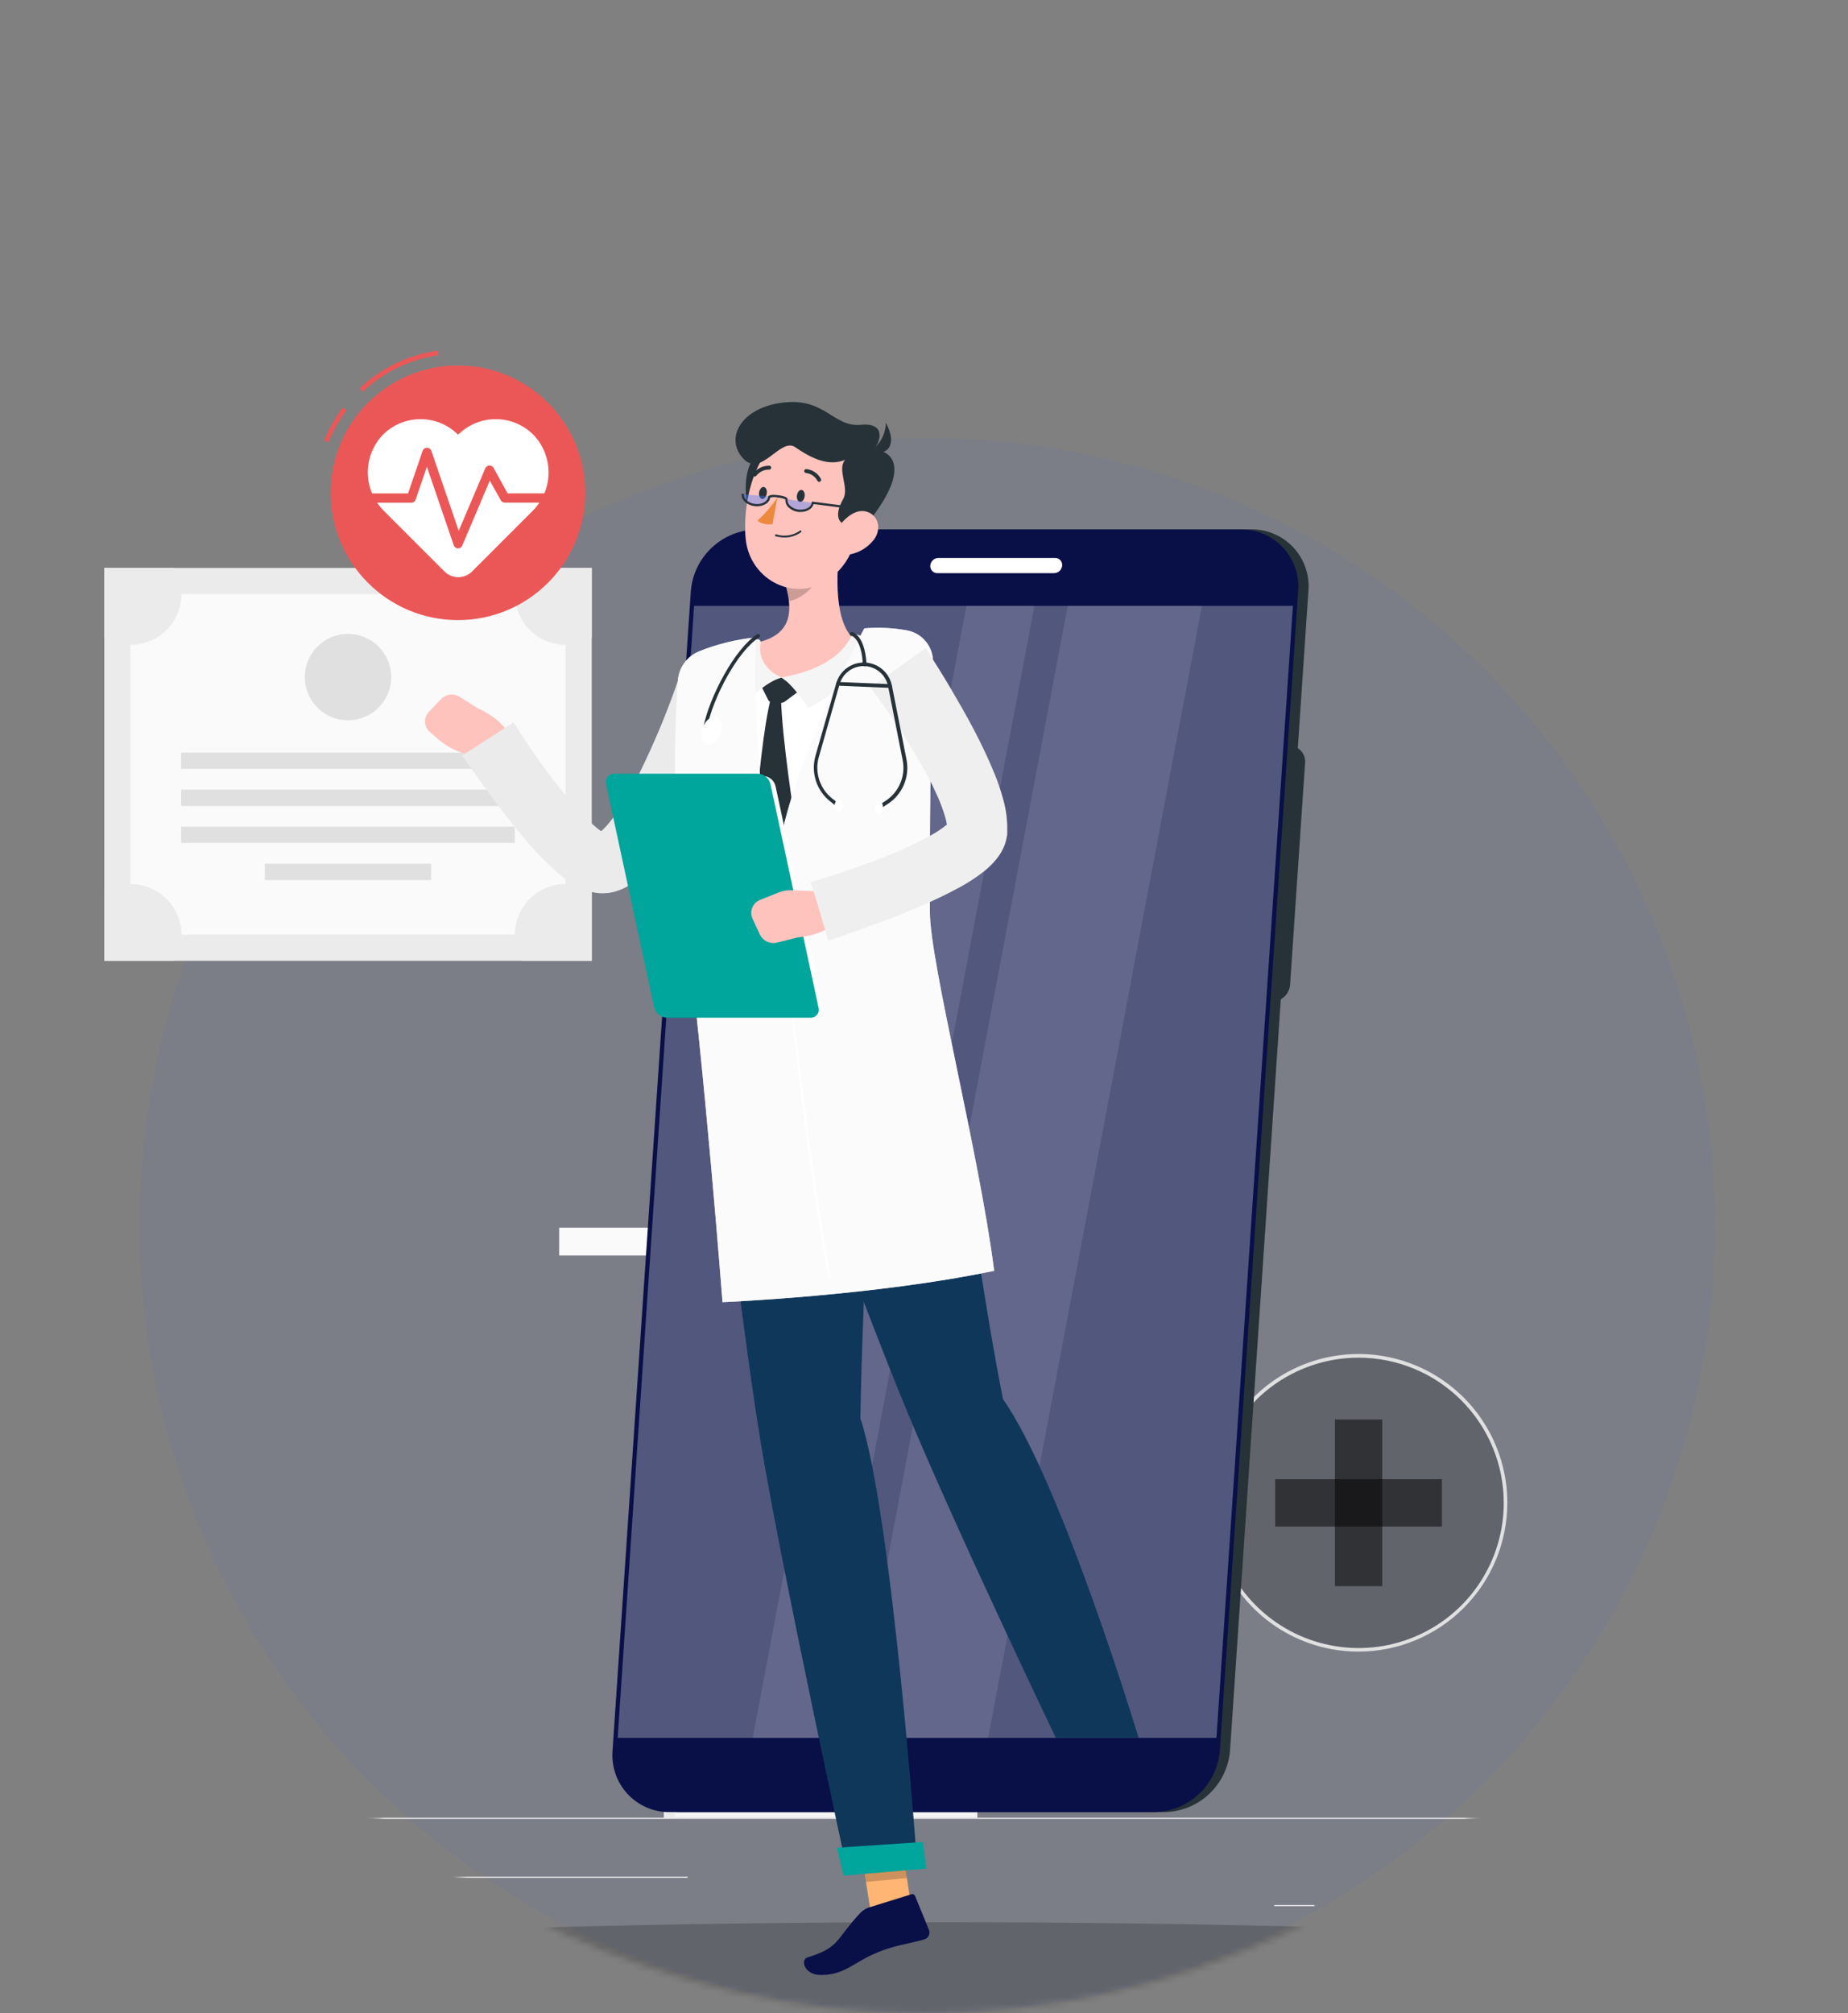 <svg width="291" height="317" viewBox="0 0 291 317" fill="none" xmlns="http://www.w3.org/2000/svg">
<rect x="0" y="0" width="291" height="317" fill="#808080" stroke="none"/>
<circle cx="146" cy="193" r="124" fill="#4157FF" fill-opacity="0.06"/>
<mask id="mask0_40_2813" style="mask-type:alpha" maskUnits="userSpaceOnUse" x="0" y="0" width="291" height="317">
<ellipse cx="145.5" cy="158.5" rx="145.5" ry="158.5" fill="url(#paint0_linear_40_2813)"/>
</mask>
<g mask="url(#mask0_40_2813)">
<path d="M330.312 286.206H-35V286.389H330.312V286.206Z" fill="#EBEBEB"/>
<path d="M293.708 297.962H269.509V298.145H293.708V297.962Z" fill="#EBEBEB"/>
<path d="M206.997 299.949H200.648V300.132H206.997V299.949Z" fill="#EBEBEB"/>
<path d="M268.779 291.182H233.95V291.364H268.779V291.182Z" fill="#EBEBEB"/>
<path d="M20.629 292.409H3.328V292.592H20.629V292.409Z" fill="#EBEBEB"/>
<path d="M46.018 292.409H27.132V292.592H46.018V292.409Z" fill="#EBEBEB"/>
<path d="M108.283 295.492H61.055V295.675H108.283V295.492Z" fill="#EBEBEB"/>
<path d="M93.181 89.427H16.421V151.289H93.181V89.427Z" fill="#EBEBEB"/>
<path d="M89.053 147.168V93.548H20.535V147.168H89.053Z" fill="#FAFAFA"/>
<path d="M81.067 121.063V118.499H28.527V121.063H81.067Z" fill="#E0E0E0"/>
<path d="M81.067 126.901V124.336H28.527V126.901H81.067Z" fill="#E0E0E0"/>
<path d="M81.067 132.731V130.167H28.527V132.731H81.067Z" fill="#E0E0E0"/>
<path d="M67.894 138.569V136.004H41.701V138.569H67.894Z" fill="#E0E0E0"/>
<path d="M28.564 93.548C28.564 94.601 28.356 95.643 27.952 96.616C27.547 97.588 26.954 98.47 26.207 99.213C25.46 99.955 24.574 100.542 23.599 100.94C22.624 101.339 21.581 101.54 20.527 101.533C19.075 101.537 17.649 101.14 16.407 100.386V89.427H27.366C28.134 90.665 28.548 92.091 28.564 93.548Z" fill="#EBEBEB"/>
<path d="M93.181 89.427V100.386C91.653 101.305 89.862 101.686 88.093 101.47C86.324 101.253 84.678 100.45 83.418 99.19C82.157 97.93 81.355 96.284 81.138 94.515C80.921 92.745 81.302 90.954 82.221 89.427H93.181Z" fill="#EBEBEB"/>
<path d="M28.564 147.176C28.567 148.625 28.172 150.048 27.424 151.289H16.465V140.33C17.677 139.604 19.06 139.212 20.473 139.195C21.885 139.178 23.277 139.535 24.507 140.231C25.737 140.927 26.76 141.936 27.473 143.156C28.185 144.376 28.562 145.763 28.564 147.176Z" fill="#EBEBEB"/>
<path d="M93.181 140.323V151.282H82.221C81.468 150.043 81.07 148.619 81.074 147.168C81.076 145.754 81.452 144.365 82.166 143.143C82.879 141.921 83.904 140.91 85.135 140.214C86.367 139.517 87.761 139.16 89.175 139.177C90.59 139.195 91.975 139.588 93.188 140.315L93.181 140.323Z" fill="#EBEBEB"/>
<path d="M61.514 107.702C62.116 103.994 59.598 100.5 55.89 99.898C52.182 99.296 48.688 101.814 48.086 105.523C47.484 109.231 50.002 112.725 53.71 113.327C57.418 113.929 60.912 111.41 61.514 107.702Z" fill="#E0E0E0"/>
<path d="M153.896 203.813H104.549V286.206H153.896V203.813Z" fill="#F5F5F5"/>
<path d="M106.237 203.813H104.549V286.206H106.237V203.813Z" fill="#EBEBEB"/>
<path d="M109.912 193.307H88.052V197.684H109.912V193.307Z" fill="#FAFAFA"/>
<path d="M147.656 319.201C225.893 319.201 289.317 315.498 289.317 310.93C289.317 306.363 225.893 302.66 147.656 302.66C69.419 302.66 5.995 306.363 5.995 310.93C5.995 315.498 69.419 319.201 147.656 319.201Z" fill="black" fill-opacity="0.2"/>
<path d="M213.929 259.77C226.712 259.77 237.075 249.407 237.075 236.624C237.075 223.841 226.712 213.478 213.929 213.478C201.145 213.478 190.782 223.841 190.782 236.624C190.782 249.407 201.145 259.77 213.929 259.77Z" fill="black" fill-opacity="0.2"/>
<path d="M213.931 260.057C209.296 260.059 204.766 258.686 200.911 256.112C197.057 253.538 194.053 249.879 192.278 245.598C190.504 241.317 190.039 236.605 190.942 232.059C191.845 227.514 194.076 223.338 197.353 220.06C200.629 216.783 204.804 214.55 209.35 213.646C213.895 212.741 218.607 213.205 222.889 214.978C227.171 216.751 230.831 219.754 233.405 223.608C235.98 227.461 237.355 231.992 237.355 236.626C237.349 242.837 234.88 248.793 230.488 253.185C226.097 257.578 220.142 260.049 213.931 260.057ZM213.931 213.772C209.409 213.772 204.989 215.113 201.229 217.626C197.47 220.138 194.539 223.709 192.809 227.887C191.079 232.064 190.627 236.661 191.51 241.096C192.392 245.531 194.57 249.604 197.768 252.801C200.966 255.998 205.04 258.175 209.476 259.056C213.911 259.938 218.508 259.484 222.685 257.752C226.862 256.021 230.432 253.09 232.943 249.329C235.454 245.569 236.794 241.148 236.792 236.626C236.786 230.565 234.376 224.755 230.09 220.47C225.803 216.185 219.992 213.776 213.931 213.772Z" fill="#E0E0E0"/>
<path d="M217.657 223.504H210.205V249.748H217.657V223.504Z" fill="black" fill-opacity="0.5"/>
<path d="M227.053 240.36V232.907H200.809V240.36H227.053Z" fill="black" fill-opacity="0.5"/>
<path d="M57.139 61.663L56.642 61.13C60.024 57.933 64.315 55.865 68.924 55.212L69.026 55.943C64.566 56.572 60.412 58.571 57.139 61.663Z" fill="#EB5757"/>
<path d="M51.732 69.649L51.053 69.386C51.79 67.525 52.773 65.771 53.975 64.17L54.56 64.608C53.401 66.157 52.45 67.852 51.732 69.649Z" fill="#EB5757"/>
<path d="M72.116 97.639C83.189 97.639 92.165 88.664 92.165 77.591C92.165 66.519 83.189 57.543 72.116 57.543C61.044 57.543 52.068 66.519 52.068 77.591C52.068 88.664 61.044 97.639 72.116 97.639Z" fill="#EB5757"/>
<path d="M84.092 68.561C83.32 67.759 82.395 67.12 81.373 66.679C80.351 66.239 79.251 66.007 78.138 65.997C77.025 65.987 75.921 66.199 74.891 66.62C73.861 67.041 72.925 67.664 72.139 68.451C71.353 67.664 70.417 67.042 69.388 66.62C68.358 66.199 67.255 65.987 66.143 65.998C65.031 66.008 63.931 66.24 62.91 66.68C61.888 67.12 60.965 67.759 60.193 68.561C58.681 70.196 57.866 72.357 57.922 74.584C57.978 76.81 58.9 78.927 60.492 80.485L69.991 89.983C70.276 90.268 70.614 90.494 70.986 90.648C71.359 90.802 71.758 90.882 72.161 90.882C72.564 90.882 72.963 90.802 73.335 90.648C73.707 90.494 74.046 90.268 74.331 89.983L83.829 80.485C85.416 78.922 86.331 76.803 86.38 74.576C86.429 72.35 85.608 70.192 84.092 68.561Z" fill="white"/>
<path d="M72.117 86.351C71.969 86.346 71.827 86.297 71.708 86.21C71.59 86.122 71.5 86.001 71.452 85.862L67.221 73.493L65.453 78.665C65.403 78.809 65.309 78.933 65.185 79.021C65.06 79.109 64.911 79.156 64.759 79.155H57.679C57.486 79.155 57.3 79.078 57.163 78.941C57.026 78.804 56.949 78.618 56.949 78.424C56.949 78.23 57.026 78.045 57.163 77.908C57.3 77.77 57.486 77.694 57.679 77.694H64.255L66.549 70.994C66.599 70.85 66.692 70.726 66.816 70.638C66.939 70.549 67.088 70.502 67.24 70.502C67.391 70.502 67.54 70.549 67.663 70.638C67.787 70.726 67.88 70.85 67.93 70.994L72.233 83.582L76.413 73.741C76.465 73.615 76.552 73.507 76.663 73.428C76.774 73.35 76.905 73.304 77.041 73.295C77.178 73.287 77.314 73.318 77.434 73.384C77.554 73.45 77.653 73.548 77.72 73.668L79.927 77.686H86.583C86.777 77.686 86.963 77.763 87.1 77.9C87.237 78.037 87.314 78.223 87.314 78.417C87.314 78.611 87.237 78.796 87.1 78.933C86.963 79.07 86.777 79.147 86.583 79.147H79.503C79.372 79.149 79.244 79.115 79.131 79.049C79.018 78.984 78.924 78.889 78.86 78.775L77.129 75.677L72.789 85.906C72.733 86.038 72.639 86.15 72.52 86.23C72.4 86.309 72.26 86.351 72.117 86.351Z" fill="#EB5757"/>
<path d="M183.354 285.33H107.099C105.857 285.343 104.625 285.099 103.482 284.611C102.339 284.123 101.31 283.402 100.461 282.495C99.612 281.588 98.96 280.514 98.549 279.342C98.137 278.17 97.973 276.924 98.069 275.685L110.394 93.029C110.609 90.421 111.787 87.985 113.697 86.196C115.608 84.407 118.115 83.392 120.732 83.349H197.002C198.248 83.334 199.483 83.58 200.629 84.07C201.774 84.561 202.805 85.284 203.655 86.195C204.505 87.106 205.155 88.185 205.565 89.362C205.974 90.538 206.134 91.787 206.033 93.029L193.685 275.685C193.463 278.287 192.284 280.713 190.375 282.495C188.466 284.276 185.965 285.287 183.354 285.33Z" fill="#263238"/>
<path d="M200.262 157.734H198.34C197.992 157.738 197.647 157.669 197.327 157.532C197.007 157.396 196.72 157.194 196.482 156.939C196.245 156.685 196.063 156.383 195.949 156.055C195.835 155.726 195.791 155.377 195.82 155.03L198.179 120.114C198.234 119.383 198.561 118.7 199.096 118.2C199.63 117.699 200.333 117.417 201.065 117.41H202.987C203.335 117.406 203.68 117.475 204 117.611C204.32 117.748 204.607 117.95 204.845 118.205C205.082 118.459 205.264 118.761 205.378 119.089C205.492 119.418 205.536 119.767 205.508 120.114L203.148 155.03C203.093 155.76 202.766 156.443 202.231 156.944C201.697 157.445 200.994 157.726 200.262 157.734Z" fill="#263238"/>
<path d="M109.284 134.441H107.37C107.086 134.445 106.805 134.39 106.545 134.279C106.284 134.169 106.049 134.005 105.854 133.799C105.66 133.593 105.511 133.349 105.415 133.082C105.32 132.815 105.282 132.532 105.302 132.249L106.157 119.639C106.211 119.047 106.482 118.495 106.917 118.091C107.353 117.686 107.922 117.457 108.517 117.447H110.438C110.721 117.445 111 117.502 111.26 117.613C111.519 117.724 111.753 117.888 111.946 118.094C112.14 118.299 112.288 118.543 112.383 118.808C112.479 119.074 112.518 119.357 112.499 119.639L111.644 132.249C111.591 132.842 111.321 133.394 110.885 133.799C110.449 134.204 109.879 134.432 109.284 134.441Z" fill="#407BFF"/>
<path d="M107.764 156.959H105.843C105.56 156.962 105.28 156.906 105.02 156.795C104.76 156.684 104.526 156.52 104.332 156.314C104.139 156.108 103.99 155.865 103.895 155.598C103.801 155.332 103.762 155.049 103.782 154.767L104.637 142.156C104.691 141.564 104.962 141.013 105.398 140.609C105.833 140.204 106.403 139.975 106.997 139.965H108.933C109.216 139.963 109.495 140.02 109.755 140.131C110.014 140.242 110.248 140.406 110.441 140.611C110.635 140.817 110.783 141.061 110.879 141.326C110.974 141.592 111.013 141.875 110.994 142.156L110.139 154.767C110.086 155.362 109.814 155.916 109.375 156.321C108.936 156.727 108.362 156.954 107.764 156.959Z" fill="#407BFF"/>
<path d="M181.74 285.33H105.485C104.242 285.344 103.011 285.099 101.868 284.611C100.725 284.123 99.696 283.402 98.847 282.495C97.998 281.588 97.346 280.514 96.934 279.342C96.522 278.17 96.359 276.924 96.454 275.686L108.787 93.029C109.01 90.42 110.196 87.987 112.113 86.203C114.031 84.419 116.543 83.412 119.162 83.378H195.388C196.631 83.364 197.864 83.609 199.007 84.098C200.15 84.586 201.18 85.307 202.029 86.215C202.878 87.123 203.53 88.198 203.941 89.371C204.352 90.544 204.515 91.79 204.419 93.029L192.078 275.686C191.856 278.288 190.676 280.716 188.765 282.497C186.855 284.279 184.352 285.289 181.74 285.33Z" fill="#090F47"/>
<path opacity="0.3" d="M97.258 273.639L109.298 95.396H203.593L191.552 273.639H97.258Z" fill="white"/>
<path opacity="0.1" d="M134.484 273.639L168.136 95.396H189.259L155.606 273.639H134.484Z" fill="white"/>
<path opacity="0.1" d="M118.527 273.639L152.179 95.396H162.883L129.23 273.639H118.527Z" fill="white"/>
<path d="M147.759 87.856H166.148C166.302 87.854 166.454 87.883 166.595 87.943C166.737 88.003 166.864 88.092 166.969 88.205C167.073 88.317 167.153 88.45 167.203 88.595C167.253 88.74 167.272 88.894 167.259 89.047C167.234 89.369 167.089 89.67 166.854 89.892C166.619 90.113 166.31 90.239 165.988 90.245H147.598C147.444 90.247 147.291 90.216 147.15 90.156C147.009 90.095 146.882 90.005 146.777 89.892C146.673 89.779 146.593 89.646 146.543 89.5C146.493 89.355 146.474 89.201 146.487 89.047C146.513 88.726 146.657 88.426 146.892 88.206C147.127 87.985 147.436 87.861 147.759 87.856Z" fill="white"/>
<path d="M143.93 302.901L137.486 303.515L135.163 288.647L141.607 288.026L143.93 302.901Z" fill="#FFB573"/>
<path d="M136.748 300.366L143.499 298.269C143.615 298.228 143.743 298.235 143.854 298.287C143.966 298.338 144.053 298.432 144.098 298.547L146.29 303.902C146.344 304.046 146.368 304.199 146.361 304.352C146.353 304.506 146.313 304.656 146.245 304.793C146.176 304.93 146.08 305.052 145.962 305.15C145.844 305.248 145.707 305.321 145.559 305.363C143.119 306.094 140.795 306.262 137.851 307.555C134.41 309.016 132.97 310.975 129.266 310.975C126.614 310.975 126.015 308.542 127.14 308.205C132.254 306.657 131.582 305.385 135.294 301.389C135.68 300.926 136.181 300.573 136.748 300.366Z" fill="#090F47"/>
<path opacity="0.2" d="M135.163 288.647L136.361 296.318L142.812 295.697L141.614 288.026L135.163 288.647Z" fill="black"/>
<path d="M139.824 100.774C131.371 99.78 122.961 100.445 114.522 102.082C113.116 102.355 111.833 103.068 110.86 104.119C109.887 105.17 109.273 106.504 109.108 107.927C108.195 116.007 107.15 134.119 111.227 161.138L145.771 158.215C145.837 153.313 142.352 130.978 145.23 107.802C145.348 106.984 145.301 106.151 145.091 105.351C144.882 104.552 144.514 103.802 144.01 103.147C143.506 102.492 142.876 101.944 142.157 101.537C141.438 101.129 140.645 100.87 139.824 100.774Z" fill="white"/>
<path d="M119.71 107.7L120.945 110.17C121.002 110.294 121.094 110.4 121.209 110.475C121.324 110.55 121.458 110.591 121.595 110.594L122.932 110.667C123.171 110.677 123.405 110.605 123.597 110.462L125.898 108.745L123.056 106.677L119.71 107.7Z" fill="#263238"/>
<path d="M122.976 109.958C122.488 109.732 121.937 109.688 121.42 109.834C120.331 113.669 119.14 124.68 119.016 129.56C122.318 139.183 123.4 140.154 123.4 140.154L125.073 128.574C125.073 128.574 123.195 116.731 122.976 109.958Z" fill="#263238"/>
<path d="M132.511 84.116C131.722 88.88 131.049 97.581 134.469 100.657C131.963 103.287 128.682 106.334 123.056 106.678C117.431 107.021 118.3 103.127 119.725 101.044C124.978 99.642 124.722 95.725 123.692 92.065L132.511 84.116Z" fill="#FFC3BD"/>
<path d="M135.901 100.241C135.502 100.069 135.089 99.934 134.666 99.839C134.562 99.811 134.453 99.819 134.354 99.859C134.255 99.9 134.172 99.973 134.118 100.065C133.577 100.986 131.926 105.099 123.056 106.677C124.518 107.539 126.454 110.214 127.287 111.499C129.946 110.119 136.865 105.991 136.208 100.65C136.194 100.561 136.159 100.478 136.106 100.407C136.052 100.335 135.982 100.278 135.901 100.241Z" fill="#F5F5F5"/>
<path d="M119.776 101.263C119.795 101.18 119.792 101.094 119.769 101.012C119.746 100.93 119.702 100.855 119.643 100.794C119.583 100.733 119.51 100.688 119.428 100.663C119.347 100.637 119.26 100.633 119.177 100.65C118.87 100.709 118.567 100.79 118.271 100.891C118.202 100.917 118.138 100.954 118.081 101C117.401 101.629 113.697 106.977 117.168 111.302C117.898 110.126 120.419 107.459 123.056 106.677C120.558 105.552 119.33 103.455 119.776 101.263Z" fill="#F5F5F5"/>
<path opacity="0.2" d="M128.916 87.36L123.7 92.065C123.951 92.915 124.127 93.785 124.226 94.666C126.242 94.323 128.953 92.036 129.099 89.917C129.198 89.061 129.136 88.193 128.916 87.36Z" fill="black"/>
<path d="M121.946 69.715C117.445 71.476 117.153 75.173 117.562 79.213C117.971 83.254 122.37 80.58 123.349 78.052C124.328 75.524 128.178 67.275 121.946 69.715Z" fill="#263238"/>
<path d="M136.303 77.774C135.053 84.138 134.637 87.915 130.998 90.845C125.511 95.228 118.081 91.444 117.423 84.883C116.831 78.972 118.972 69.54 125.526 67.698C126.955 67.278 128.469 67.237 129.919 67.581C131.369 67.924 132.704 68.64 133.792 69.658C134.881 70.675 135.685 71.959 136.125 73.383C136.565 74.806 136.626 76.32 136.303 77.774Z" fill="#FFC3BD"/>
<path d="M136.04 83.042C130.684 83.327 131.817 80.287 132.788 78.541C133.76 76.795 131.78 73.909 133.073 72.411C130.765 73.332 128.332 72.572 125.241 70.424C122.845 68.751 119.842 75.436 116.919 72.082C114.157 68.919 116.722 64.148 123.356 63.381C129.99 62.613 131.196 67.304 135.55 66.888C139.905 66.471 138.392 70.058 137.537 70.789C141.191 71.03 143.185 74.523 136.04 83.042Z" fill="#263238"/>
<path d="M136.697 71.235C137.535 70.775 138.235 70.1 138.724 69.279C139.214 68.459 139.475 67.522 139.481 66.566C140.927 69.102 140.774 71.98 136.697 71.235Z" fill="#263238"/>
<path d="M122.815 84.569C123.397 84.669 123.994 84.651 124.569 84.516C125.144 84.38 125.686 84.13 126.162 83.779C126.176 83.766 126.187 83.749 126.195 83.731C126.203 83.713 126.207 83.693 126.207 83.674C126.207 83.654 126.203 83.634 126.195 83.616C126.187 83.598 126.176 83.581 126.162 83.568C126.133 83.54 126.095 83.525 126.056 83.525C126.016 83.525 125.978 83.54 125.95 83.568C125.417 83.945 124.804 84.194 124.158 84.294C123.513 84.394 122.853 84.343 122.231 84.145C122.191 84.135 122.149 84.14 122.113 84.159C122.077 84.177 122.048 84.209 122.034 84.247C122.022 84.286 122.026 84.328 122.046 84.363C122.065 84.399 122.097 84.425 122.136 84.437C122.358 84.501 122.585 84.545 122.815 84.569Z" fill="#263238"/>
<path d="M137.596 84.992C136.595 86.282 135.129 87.126 133.512 87.345C131.386 87.623 130.677 85.643 131.568 83.794C132.379 82.128 134.491 79.98 136.449 80.558C138.407 81.135 138.823 83.385 137.596 84.992Z" fill="#FFC3BD"/>
<path d="M135.484 223.351C135.74 204.274 138.18 158.837 138.18 158.837L111.249 161.109C111.249 161.109 116.605 207.935 119.834 227.398C123.195 247.629 133.504 295.025 133.504 295.025L144.464 294.09C144.464 294.09 140.46 238.102 135.484 223.351Z" fill="#0F3759"/>
<path d="M132.847 295.325L145.844 294.221L145.333 290.028L131.787 290.934L132.847 295.325Z" fill="#00A59B"/>
<path d="M126.702 78.154C126.636 78.673 126.3 79.067 125.972 79.031C125.643 78.994 125.416 78.541 125.489 78.015C125.562 77.489 125.891 77.102 126.22 77.138C126.549 77.175 126.775 77.635 126.702 78.154Z" fill="#263238"/>
<path d="M120.74 77.686C120.675 78.212 120.338 78.6 120.01 78.563C119.681 78.526 119.454 78.073 119.527 77.555C119.6 77.036 119.929 76.641 120.258 76.678C120.587 76.715 120.813 77.138 120.74 77.686Z" fill="#263238"/>
<path d="M122.421 78.3C121.541 79.652 120.484 80.88 119.279 81.953C120.053 82.764 121.653 82.545 121.653 82.545L122.421 78.3Z" fill="#ED893E"/>
<path opacity="0.4" d="M116.97 77.818C116.861 78.651 117.701 79.345 118.863 79.491C120.024 79.637 121.099 79.001 121.201 78.168" fill="#407BFF"/>
<path opacity="0.4" d="M123.875 78.592C123.714 79.418 124.525 80.163 125.665 80.382C126.804 80.602 127.922 80.017 128.076 79.199" fill="#407BFF"/>
<path d="M126.118 80.609C125.986 80.616 125.854 80.616 125.723 80.609C125.161 80.541 124.634 80.305 124.211 79.929C124.026 79.771 123.882 79.572 123.79 79.347C123.699 79.122 123.663 78.878 123.685 78.636C123.314 78.475 122.919 78.376 122.516 78.344C122.11 78.243 121.686 78.243 121.281 78.344C121.179 79.235 120.068 79.849 118.826 79.695C118.264 79.634 117.736 79.399 117.314 79.023C117.13 78.865 116.986 78.665 116.895 78.44C116.803 78.215 116.767 77.972 116.788 77.73L117.138 77.774C117.123 77.961 117.154 78.148 117.226 78.321C117.298 78.494 117.411 78.647 117.555 78.767C117.923 79.091 118.382 79.293 118.87 79.345C119.922 79.484 120.857 78.994 120.952 78.263C121.003 77.854 121.851 77.883 122.552 77.971C123.254 78.059 124.086 78.256 124.013 78.658C123.998 78.845 124.028 79.033 124.1 79.206C124.173 79.379 124.286 79.531 124.43 79.652C124.802 79.971 125.26 80.175 125.747 80.237C126.234 80.299 126.729 80.218 127.17 80.002C127.34 79.923 127.488 79.804 127.603 79.655C127.717 79.506 127.794 79.332 127.827 79.147V78.972L136.843 80.134L136.799 80.484L128.12 79.367C128.056 79.57 127.953 79.758 127.814 79.921C127.676 80.082 127.507 80.215 127.316 80.309C126.947 80.505 126.535 80.607 126.118 80.609Z" fill="#263238"/>
<path d="M128.996 75.86C129.048 75.86 129.099 75.845 129.142 75.816C129.213 75.775 129.265 75.707 129.287 75.628C129.309 75.549 129.299 75.464 129.259 75.392C129.033 74.967 128.705 74.605 128.305 74.337C127.904 74.07 127.444 73.905 126.965 73.858C126.883 73.854 126.802 73.882 126.741 73.937C126.679 73.992 126.642 74.068 126.636 74.15C126.632 74.23 126.66 74.309 126.713 74.369C126.766 74.429 126.841 74.466 126.921 74.472C127.3 74.516 127.663 74.653 127.977 74.869C128.292 75.085 128.549 75.375 128.726 75.714C128.753 75.76 128.793 75.798 128.841 75.824C128.888 75.85 128.942 75.862 128.996 75.86Z" fill="#263238"/>
<path d="M118.812 75.034C118.862 75.039 118.913 75.032 118.96 75.013C119.007 74.993 119.049 74.963 119.082 74.924C119.318 74.615 119.624 74.365 119.974 74.195C120.324 74.025 120.709 73.94 121.099 73.945C121.139 73.949 121.18 73.945 121.218 73.934C121.257 73.922 121.293 73.903 121.324 73.877C121.356 73.851 121.382 73.819 121.4 73.783C121.419 73.747 121.431 73.708 121.435 73.668C121.44 73.628 121.437 73.588 121.426 73.55C121.416 73.512 121.398 73.476 121.373 73.445C121.349 73.413 121.319 73.387 121.284 73.368C121.249 73.349 121.211 73.336 121.172 73.332C120.681 73.319 120.194 73.421 119.75 73.631C119.306 73.84 118.917 74.15 118.614 74.537C118.562 74.599 118.537 74.68 118.544 74.76C118.551 74.841 118.589 74.916 118.651 74.968C118.699 75.003 118.754 75.025 118.812 75.034Z" fill="#263238"/>
<path d="M157.922 220.275C152.332 191.547 151.076 169.08 145.771 158.172L119.681 161.094C119.681 161.094 135.221 203.902 142.812 222.174C150.696 241.171 166.258 273.625 166.258 273.625H179.292C179.292 273.625 167.128 233.36 157.922 220.275Z" fill="#0F3759"/>
<path d="M75.222 111.521L72.402 109.739C71.944 109.444 71.398 109.317 70.858 109.379C70.317 109.442 69.814 109.69 69.436 110.082L67.522 112.099C67.315 112.316 67.156 112.574 67.053 112.855C66.951 113.137 66.907 113.437 66.925 113.736C66.943 114.035 67.022 114.328 67.157 114.595C67.292 114.863 67.481 115.1 67.712 115.291L69.078 116.46C70.266 117.467 71.653 118.214 73.147 118.652L77.275 119.872L79.986 116.95C80.812 113.903 75.222 111.521 75.222 111.521Z" fill="#FFC3BD"/>
<path d="M116.97 110.155C115.947 112.654 114.946 114.977 113.858 117.352C112.769 119.726 111.666 122.072 110.446 124.402C109.225 126.733 107.925 129.049 106.449 131.372C105.718 132.527 104.907 133.681 103.987 134.843C102.997 136.124 101.87 137.292 100.626 138.328C99.805 138.999 98.898 139.559 97.93 139.994C97.623 140.111 97.338 140.228 97.002 140.33L96.491 140.469C96.233 140.532 95.972 140.578 95.709 140.607C94.818 140.708 93.917 140.643 93.049 140.417C91.965 140.114 90.935 139.643 89.995 139.022C89.292 138.583 88.621 138.095 87.986 137.561C85.878 135.72 83.934 133.698 82.178 131.518C80.475 129.473 78.868 127.42 77.326 125.323C75.785 123.226 74.302 121.166 72.782 118.966L80.863 113.75C83.413 117.866 86.234 121.808 89.309 125.549C90.722 127.282 92.279 128.893 93.963 130.364C94.289 130.631 94.633 130.875 94.993 131.095C95.263 131.277 95.534 131.35 95.344 131.285C95.087 131.214 94.818 131.199 94.555 131.241C94.448 131.251 94.343 131.27 94.24 131.299H94.182C94.145 131.299 94.145 131.299 94.138 131.299C94.304 131.191 94.463 131.071 94.613 130.941C95.28 130.336 95.884 129.665 96.418 128.939C97.039 128.106 97.66 127.171 98.251 126.2C99.461 124.179 100.563 122.096 101.554 119.96C102.577 117.768 103.563 115.576 104.476 113.297C105.39 111.017 106.259 108.701 106.997 106.487L116.97 110.155Z" fill="#E0E0E0"/>
<g opacity="0.6">
<path opacity="0.6" d="M116.97 110.155C115.947 112.654 114.946 114.977 113.858 117.352C112.769 119.726 111.666 122.072 110.446 124.402C109.225 126.733 107.925 129.049 106.449 131.372C105.718 132.527 104.907 133.681 103.987 134.843C102.997 136.124 101.87 137.292 100.626 138.328C99.805 138.999 98.898 139.559 97.93 139.994C97.623 140.111 97.338 140.228 97.002 140.33L96.491 140.469C96.233 140.532 95.972 140.578 95.709 140.607C94.818 140.708 93.917 140.643 93.049 140.417C91.965 140.114 90.935 139.643 89.995 139.022C89.292 138.583 88.621 138.095 87.986 137.561C85.878 135.72 83.934 133.698 82.178 131.518C80.475 129.473 78.868 127.42 77.326 125.323C75.785 123.226 74.302 121.166 72.782 118.966L80.863 113.75C83.413 117.866 86.234 121.808 89.309 125.549C90.722 127.282 92.279 128.893 93.963 130.364C94.289 130.631 94.633 130.875 94.993 131.095C95.263 131.277 95.534 131.35 95.344 131.285C95.087 131.214 94.818 131.199 94.555 131.241C94.448 131.251 94.343 131.27 94.24 131.299H94.182C94.145 131.299 94.145 131.299 94.138 131.299C94.304 131.191 94.463 131.071 94.613 130.941C95.28 130.336 95.884 129.665 96.418 128.939C97.039 128.106 97.66 127.171 98.251 126.2C99.461 124.179 100.563 122.096 101.554 119.96C102.577 117.768 103.563 115.576 104.476 113.297C105.39 111.017 106.259 108.701 106.997 106.487L116.97 110.155Z" fill="white"/>
</g>
<path d="M136.098 98.94C133.358 104.055 123.604 123.54 122.42 135.566C118.102 124.607 119.045 100.365 119.045 100.365C115.968 100.665 112.949 101.403 110.08 102.557C109.156 102.937 108.354 103.565 107.765 104.372C107.176 105.179 106.821 106.134 106.741 107.13C105.9 119.674 106.297 132.27 107.925 144.736C110.957 168.335 113.77 205.034 113.77 205.034C113.77 205.034 137.917 204.026 156.548 200.095C154.276 182.056 146.502 151.823 146.429 143.727C146.341 133.309 146.582 112.939 146.911 104.434C146.966 103.234 146.59 102.053 145.85 101.106C145.11 100.158 144.056 99.507 142.878 99.269C140.643 98.855 138.362 98.744 136.098 98.94Z" fill="#F2F2F2"/>
<path opacity="0.7" d="M136.098 98.94C133.358 104.054 123.604 123.54 122.42 135.566C118.102 124.607 119.045 100.365 119.045 100.365C115.968 100.665 112.949 101.403 110.08 102.557C109.156 102.936 108.354 103.565 107.765 104.372C107.176 105.179 106.821 106.134 106.741 107.13C105.9 119.674 106.297 132.27 107.925 144.736C110.957 168.335 113.77 205.034 113.77 205.034C113.77 205.034 137.917 204.026 156.548 200.095C154.276 182.056 146.502 151.823 146.429 143.727C146.341 133.309 146.582 112.931 146.911 104.427C146.98 103.263 146.636 102.112 145.94 101.176C145.243 100.241 144.239 99.581 143.104 99.313C140.798 98.861 138.439 98.735 136.098 98.94Z" fill="white"/>
<path d="M130.406 201.118C126.212 177.979 122.888 144.027 122.618 139.943H122.99C123.261 144.027 126.592 177.935 130.779 201.074L130.406 201.118Z" fill="white"/>
<path d="M128.317 159.954H106.047C105.597 159.934 105.166 159.769 104.819 159.483C104.471 159.197 104.225 158.806 104.118 158.369L96.673 123.759C96.619 123.57 96.61 123.371 96.647 123.178C96.685 122.985 96.768 122.804 96.889 122.649C97.01 122.494 97.166 122.37 97.345 122.288C97.523 122.205 97.719 122.166 97.915 122.174H120.177C120.628 122.193 121.061 122.357 121.41 122.643C121.759 122.929 122.006 123.321 122.114 123.759L129.559 158.369C129.613 158.558 129.622 158.757 129.585 158.95C129.547 159.143 129.464 159.325 129.343 159.479C129.222 159.634 129.065 159.758 128.887 159.84C128.709 159.923 128.513 159.962 128.317 159.954Z" fill="white"/>
<path d="M127.623 160.247H104.973C104.515 160.225 104.077 160.057 103.723 159.766C103.368 159.475 103.118 159.077 103.008 158.632L95.431 123.438C95.377 123.245 95.369 123.042 95.408 122.846C95.447 122.649 95.532 122.465 95.656 122.307C95.78 122.15 95.94 122.024 96.121 121.94C96.303 121.856 96.502 121.816 96.703 121.823H119.352C119.81 121.844 120.249 122.013 120.603 122.304C120.957 122.595 121.208 122.993 121.317 123.438L128.887 158.632C128.942 158.824 128.952 159.027 128.914 159.224C128.876 159.42 128.791 159.605 128.668 159.763C128.544 159.92 128.385 160.047 128.204 160.131C128.022 160.215 127.823 160.255 127.623 160.247Z" fill="#00A59B"/>
<path d="M130.216 140.388L124.583 140.177C123.906 140.153 123.231 140.273 122.603 140.527L119.681 141.696C119.407 141.805 119.157 141.968 118.947 142.175C118.738 142.382 118.572 142.63 118.46 142.903C118.348 143.175 118.292 143.468 118.296 143.763C118.3 144.058 118.364 144.349 118.483 144.619L119.652 147.147C119.887 147.637 120.285 148.031 120.777 148.263C121.27 148.494 121.827 148.549 122.355 148.418L125.577 147.614C125.577 147.614 131.627 147.132 131.846 143.961L130.216 140.388Z" fill="#FFC3BD"/>
<path d="M145.772 102.074C147.167 104.266 148.446 106.268 149.702 108.416C150.959 110.564 152.194 112.69 153.355 114.911C154.517 117.132 155.62 119.427 156.621 121.882C157.141 123.167 157.585 124.482 157.951 125.82C158.422 127.45 158.639 129.143 158.594 130.839V131.124C158.597 131.173 158.597 131.221 158.594 131.27C158.594 131.533 158.521 131.796 158.47 132.059C158.419 132.322 158.353 132.527 158.28 132.79C158.207 133.053 158.126 133.192 158.046 133.396C157.767 134.028 157.408 134.622 156.979 135.164C156.382 135.91 155.704 136.587 154.956 137.181C153.806 138.086 152.585 138.895 151.302 139.599C149.047 140.832 146.725 141.94 144.347 142.916C142.045 143.895 139.751 144.787 137.442 145.627C135.134 146.467 132.861 147.278 130.458 148.082L127.674 138.876C129.866 138.277 132.102 137.539 134.286 136.794C136.471 136.048 138.67 135.215 140.745 134.346C142.781 133.505 144.767 132.546 146.692 131.475C147.505 131.024 148.279 130.509 149.008 129.933C149.2 129.788 149.372 129.618 149.52 129.429C149.457 129.5 149.407 129.581 149.374 129.67C149.374 129.736 149.337 129.78 149.3 129.86C149.272 129.946 149.25 130.034 149.235 130.123C149.204 130.235 149.184 130.35 149.176 130.466C149.176 130.51 149.176 130.518 149.176 130.503V130.452C149.125 129.759 148.99 129.074 148.774 128.413C148.482 127.457 148.136 126.518 147.737 125.6C146.844 123.578 145.834 121.609 144.712 119.704C143.572 117.746 142.36 115.788 141.059 113.859C139.759 111.93 138.429 110.009 137.092 108.255L145.772 102.074Z" fill="#E0E0E0"/>
<g opacity="0.7">
<path opacity="0.7" d="M145.772 102.074C147.167 104.266 148.446 106.268 149.702 108.416C150.959 110.564 152.194 112.69 153.355 114.911C154.517 117.132 155.62 119.427 156.621 121.882C157.141 123.167 157.585 124.482 157.951 125.82C158.422 127.45 158.639 129.143 158.594 130.839V131.124C158.597 131.173 158.597 131.221 158.594 131.27C158.594 131.533 158.521 131.796 158.47 132.059C158.419 132.322 158.353 132.527 158.28 132.79C158.207 133.053 158.126 133.192 158.046 133.396C157.767 134.028 157.408 134.622 156.979 135.164C156.382 135.91 155.704 136.587 154.956 137.181C153.806 138.086 152.585 138.895 151.302 139.599C149.047 140.832 146.725 141.94 144.347 142.916C142.045 143.895 139.751 144.787 137.442 145.627C135.134 146.467 132.861 147.278 130.458 148.082L127.674 138.876C129.866 138.277 132.102 137.539 134.286 136.794C136.471 136.048 138.67 135.215 140.745 134.346C142.781 133.505 144.767 132.546 146.692 131.475C147.505 131.024 148.279 130.509 149.008 129.933C149.2 129.788 149.372 129.618 149.52 129.429C149.457 129.5 149.407 129.581 149.374 129.67C149.374 129.736 149.337 129.78 149.3 129.86C149.272 129.946 149.25 130.034 149.235 130.123C149.204 130.235 149.184 130.35 149.176 130.466C149.176 130.51 149.176 130.518 149.176 130.503V130.452C149.125 129.759 148.99 129.074 148.774 128.413C148.482 127.457 148.136 126.518 147.737 125.6C146.844 123.578 145.834 121.609 144.712 119.704C143.572 117.746 142.36 115.788 141.059 113.859C139.759 111.93 138.429 110.009 137.092 108.255L145.772 102.074Z" fill="white"/>
</g>
<path d="M138.378 127.427C138.329 127.426 138.281 127.413 138.239 127.389C138.197 127.365 138.162 127.33 138.137 127.288C138.115 127.256 138.1 127.22 138.093 127.183C138.086 127.145 138.087 127.106 138.095 127.069C138.103 127.031 138.119 126.996 138.141 126.964C138.163 126.933 138.192 126.906 138.224 126.886L139.364 126.156C140.428 125.485 141.263 124.507 141.759 123.351C142.254 122.195 142.388 120.916 142.14 119.682L139.846 108.065C139.678 107.197 139.222 106.41 138.552 105.833C137.882 105.256 137.036 104.921 136.152 104.884C135.268 104.847 134.398 105.109 133.681 105.628C132.965 106.147 132.444 106.893 132.204 107.744L128.953 119.134C128.598 120.338 128.617 121.622 129.009 122.815C129.4 124.007 130.145 125.053 131.145 125.812L132.226 126.631C132.287 126.678 132.326 126.748 132.336 126.825C132.345 126.901 132.324 126.979 132.277 127.04C132.254 127.07 132.225 127.095 132.193 127.114C132.16 127.132 132.124 127.144 132.087 127.149C132.049 127.154 132.011 127.151 131.975 127.141C131.939 127.131 131.905 127.114 131.875 127.091L130.852 126.28C129.754 125.453 128.932 124.311 128.498 123.006C128.063 121.701 128.036 120.295 128.419 118.974L131.678 107.583C131.958 106.611 132.556 105.76 133.377 105.168C134.198 104.577 135.194 104.278 136.205 104.32C137.216 104.362 138.184 104.743 138.953 105.401C139.722 106.059 140.248 106.956 140.445 107.949L142.74 119.573C143.01 120.92 142.865 122.318 142.324 123.581C141.783 124.844 140.87 125.913 139.707 126.645L138.56 127.376C138.535 127.396 138.506 127.411 138.474 127.42C138.443 127.429 138.41 127.431 138.378 127.427Z" fill="#263238"/>
<path d="M140.131 108.307L131.926 107.963C131.887 107.962 131.85 107.952 131.815 107.936C131.78 107.919 131.749 107.896 131.723 107.868C131.698 107.839 131.678 107.806 131.665 107.77C131.652 107.733 131.646 107.695 131.648 107.657C131.655 107.58 131.691 107.51 131.748 107.458C131.805 107.407 131.878 107.379 131.955 107.379L140.153 107.722C140.191 107.724 140.229 107.734 140.263 107.75C140.298 107.766 140.329 107.79 140.355 107.818C140.381 107.847 140.401 107.88 140.414 107.916C140.427 107.952 140.432 107.991 140.43 108.029C140.429 108.067 140.421 108.105 140.405 108.139C140.389 108.174 140.367 108.205 140.339 108.231C140.311 108.257 140.278 108.277 140.243 108.29C140.207 108.303 140.169 108.309 140.131 108.307Z" fill="#263238"/>
<path d="M136.142 104.902C136.066 104.9 135.994 104.87 135.94 104.817C135.885 104.764 135.853 104.693 135.849 104.617C135.849 103.156 135.397 100.62 134.03 100.065C133.992 100.052 133.958 100.032 133.928 100.006C133.898 99.979 133.874 99.946 133.858 99.91C133.841 99.874 133.832 99.835 133.831 99.795C133.83 99.755 133.837 99.715 133.852 99.678C133.867 99.641 133.89 99.608 133.918 99.58C133.947 99.552 133.98 99.53 134.018 99.516C134.055 99.501 134.095 99.495 134.134 99.496C134.174 99.498 134.213 99.507 134.249 99.525C136.273 100.357 136.441 104.171 136.441 104.639C136.441 104.716 136.412 104.79 136.359 104.846C136.306 104.901 136.233 104.935 136.156 104.938L136.142 104.902Z" fill="#263238"/>
<path d="M111.045 114.831H110.986C110.911 114.815 110.845 114.77 110.803 114.706C110.76 114.642 110.745 114.563 110.76 114.488C111.724 109.688 115.714 102.111 119.228 99.875C119.26 99.855 119.296 99.842 119.333 99.836C119.37 99.83 119.408 99.832 119.445 99.84C119.482 99.849 119.516 99.865 119.547 99.888C119.577 99.91 119.603 99.938 119.622 99.97C119.644 100.002 119.658 100.037 119.665 100.074C119.673 100.111 119.672 100.15 119.664 100.187C119.656 100.223 119.64 100.258 119.618 100.289C119.596 100.32 119.567 100.346 119.535 100.365C116.137 102.513 112.265 109.863 111.33 114.59C111.318 114.657 111.283 114.718 111.231 114.762C111.179 114.806 111.113 114.831 111.045 114.831Z" fill="#263238"/>
<path d="M113.441 115.584C112.988 116.745 111.98 117.447 111.249 117.147C110.519 116.848 110.234 115.686 110.687 114.495C111.14 113.304 112.148 112.632 112.879 112.939C113.609 113.246 113.901 114.422 113.441 115.584Z" fill="white"/>
<path d="M132.729 126.901C132.729 127.442 132.393 127.873 132.035 127.858C131.677 127.843 131.4 127.39 131.422 126.842C131.444 126.295 131.758 125.863 132.116 125.885C132.474 125.907 132.751 126.353 132.729 126.901Z" fill="white"/>
<path d="M139.028 127.164C139.028 127.705 138.699 128.136 138.334 128.121C137.968 128.107 137.705 127.654 137.727 127.106C137.749 126.558 138.056 126.134 138.458 126.148C138.86 126.163 139.05 126.638 139.028 127.164Z" fill="white"/>
</g>
<defs>
<linearGradient id="paint0_linear_40_2813" x1="145.5" y1="0" x2="145.5" y2="317" gradientUnits="userSpaceOnUse">
<stop stop-color="#73B2FF"/>
<stop offset="1" stop-color="#4D61FF"/>
</linearGradient>
</defs>
</svg>
